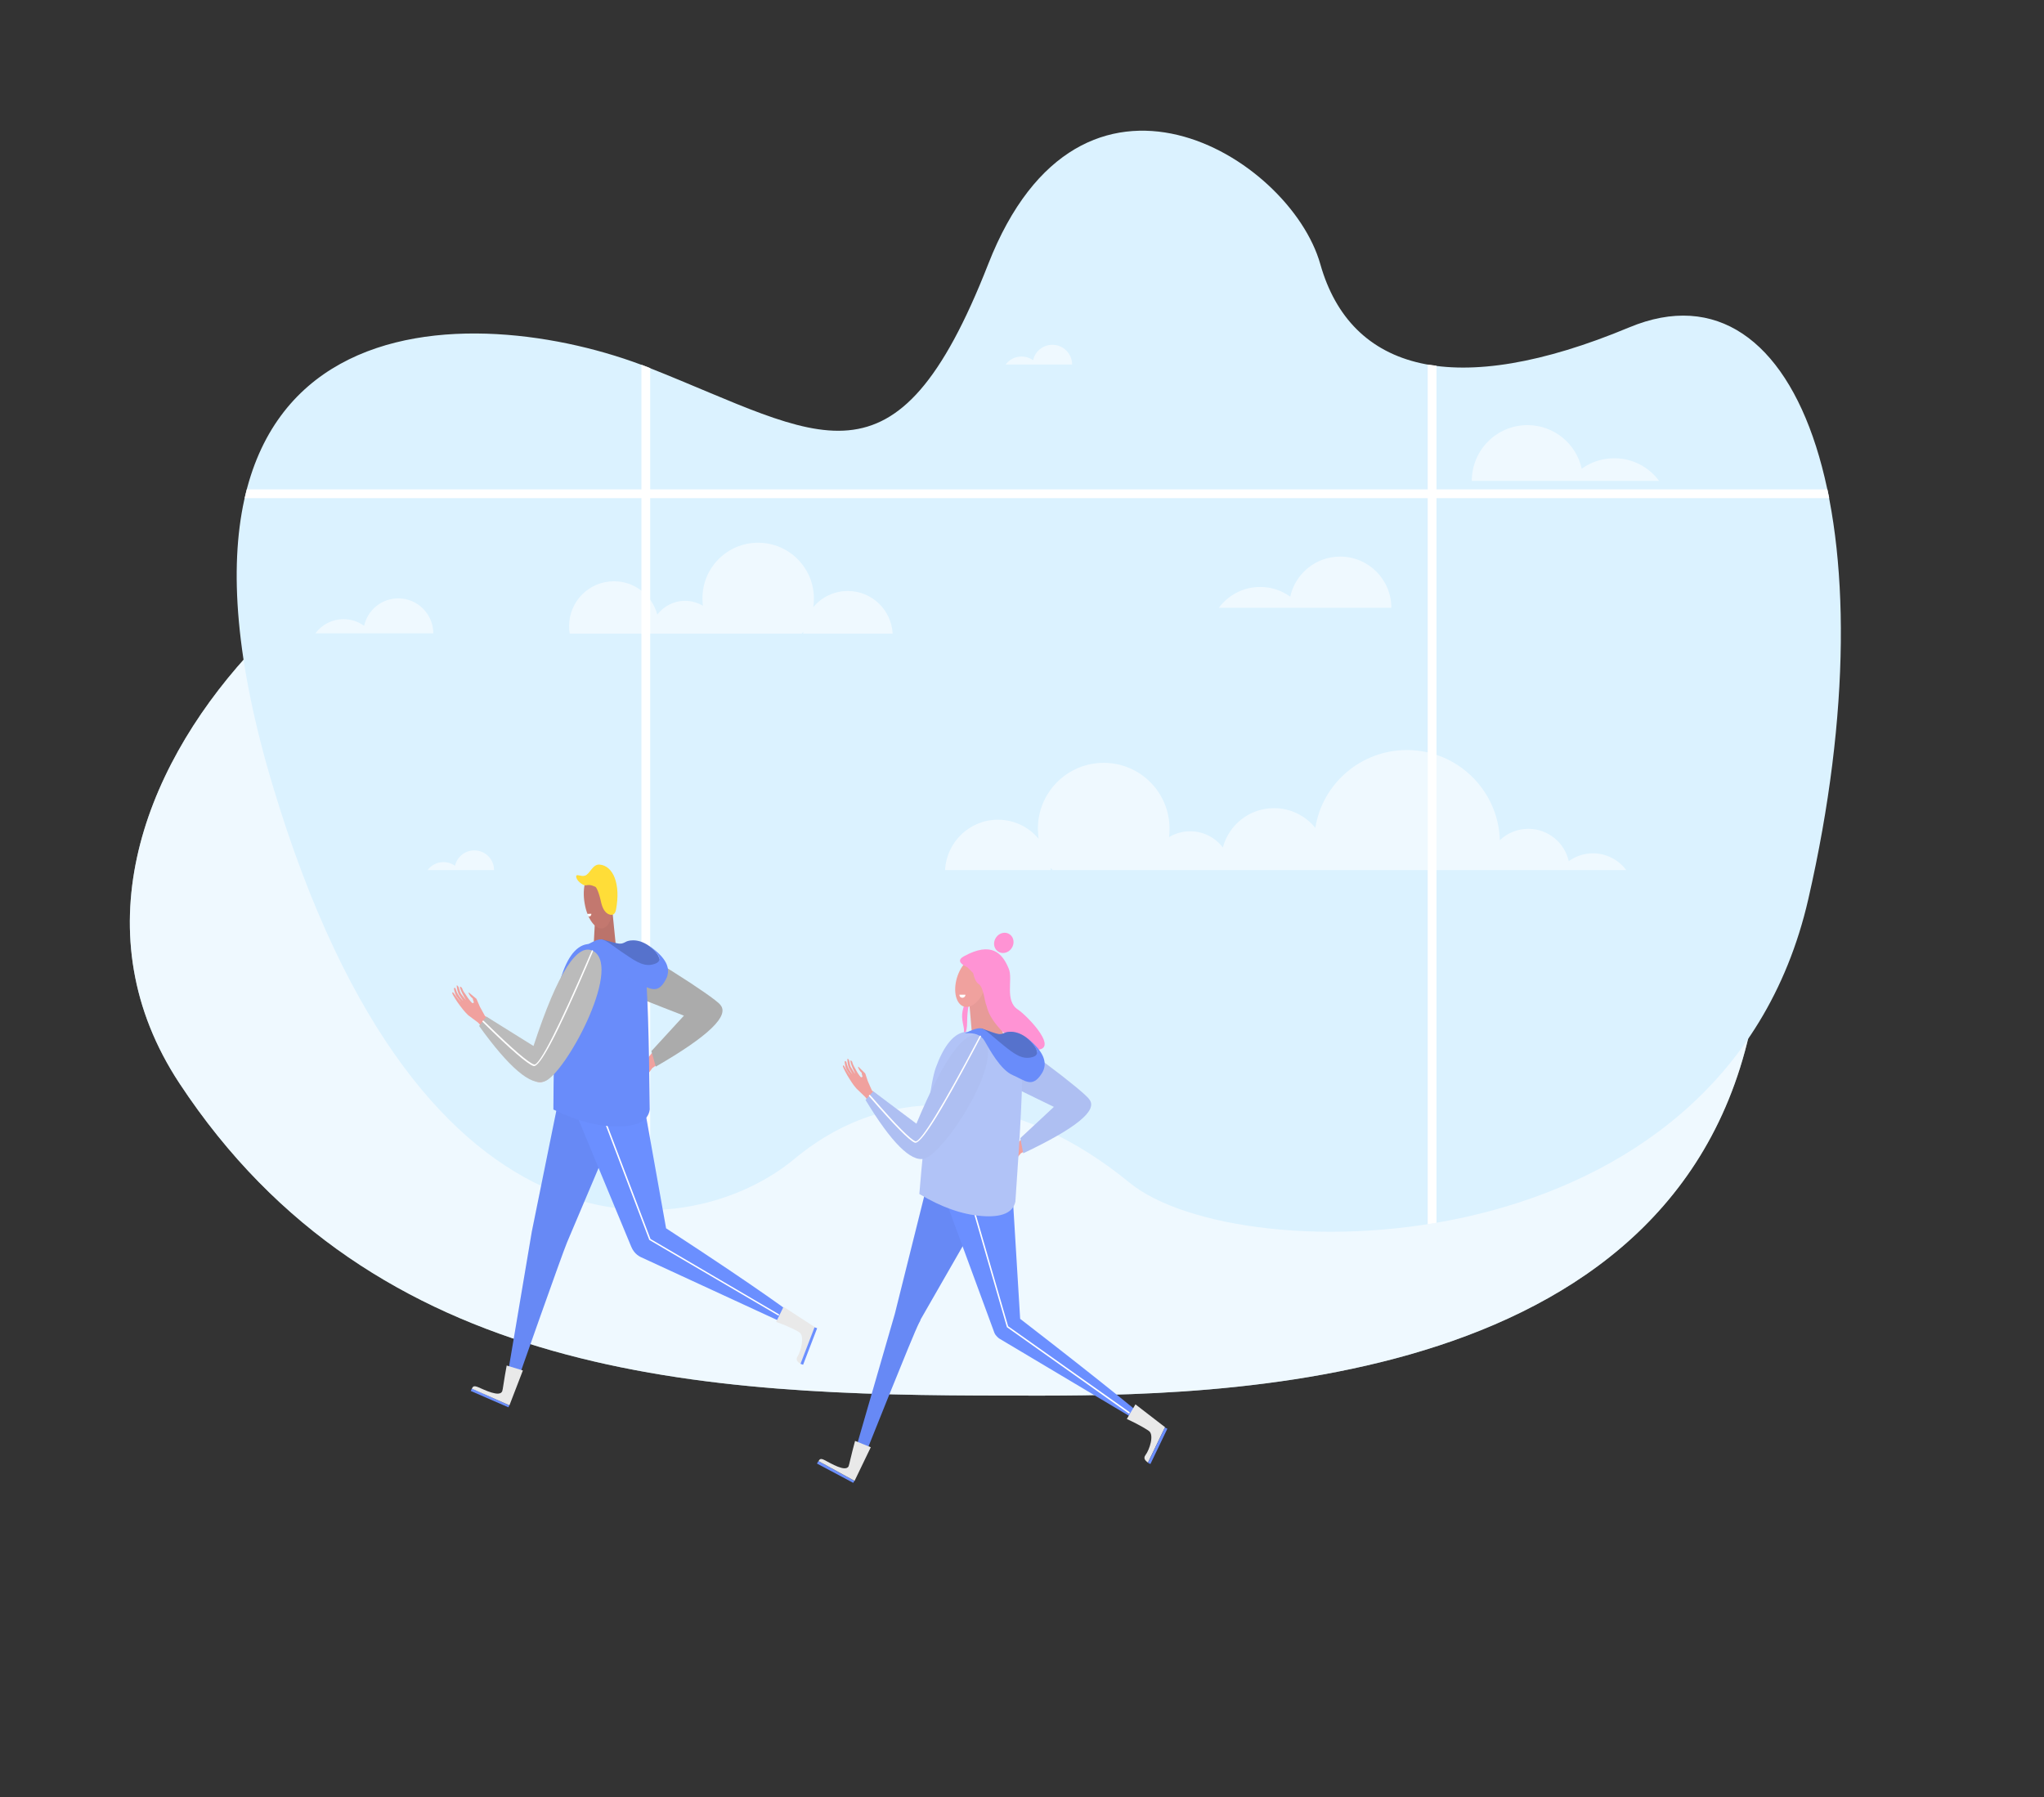 <?xml version="1.0" encoding="utf-8"?>
<!-- Generator: Adobe Illustrator 26.0.1, SVG Export Plug-In . SVG Version: 6.00 Build 0)  -->
<svg version="1.1" id="illustration-builder" xmlns="http://www.w3.org/2000/svg" xmlns:xlink="http://www.w3.org/1999/xlink"
	 x="0px" y="0px" viewBox="0 0 1326 1166" style="enable-background:new 0 0 1326 1166;" xml:space="preserve">
<rect x="0" y="0" width="1326" height="1166" fill="#333333" stroke="none"/>
<style type="text/css">
	.st0{fill:#DBF2FF;}
	.st1{opacity:0.549;fill:#FFFFFF;enable-background:new    ;}
	.st2{fill-rule:evenodd;clip-rule:evenodd;fill:#FFFFFF;}
	.st3{opacity:0.553;fill-rule:evenodd;clip-rule:evenodd;fill:#FFFFFF;enable-background:new    ;}
	.st4{fill-rule:evenodd;clip-rule:evenodd;fill:#6B8FFF;}
	.st5{fill-rule:evenodd;clip-rule:evenodd;fill-opacity:4.000000e-02;}
	.st6{fill-rule:evenodd;clip-rule:evenodd;fill:#E9E9E9;}
	.st7{fill:#FFFFFF;}
	.st8{fill-rule:evenodd;clip-rule:evenodd;fill:#C3786F;}
	.st9{fill-rule:evenodd;clip-rule:evenodd;fill:#FFDD38;}
	.st10{fill-rule:evenodd;clip-rule:evenodd;fill:#F0A19E;}
	.st11{fill-rule:evenodd;clip-rule:evenodd;fill:#ABABAB;}
	.st12{fill-rule:evenodd;clip-rule:evenodd;fill-opacity:2.000000e-02;}
	.st13{fill-rule:evenodd;clip-rule:evenodd;fill:#BBBBBB;}
	.st14{fill-rule:evenodd;clip-rule:evenodd;fill-opacity:0.2;}
	.st15{fill-rule:evenodd;clip-rule:evenodd;fill:#FF93D4;}
	.st16{fill-rule:evenodd;clip-rule:evenodd;fill:#B5C7FC;}
</style>
<g transform="translate(47,0)">
	<g>
		<g id="Symbols--globalStyle1_x2F_gym_x2F_bg1">
			<g id="globalStyle1_x2F_gym_x2F_bg1--globalStyle1_x2F_gym_x2F_bg1">
				<path id="_x5B_color:background_x5D_background--globalStyle1_x2F_gym_x2F_bg1" class="st0" d="M771.1,258.7
					c-19.7-69.7-155.3-153.6-215.4,0S447.3,370.2,335.7,326S-57.4,510.2,69.4,702.8S409.3,905.4,606,905.4
					c110.9,0,426.4,7,481.8-234.7c55.4-241.7-3.3-418-116.2-370.9S790.8,328.4,771.1,258.7z"/>
				<path id="shape--globalStyle1_x2F_gym_x2F_bg1" class="st1" d="M771.1,258.7c-19.7-69.7-155.3-153.6-215.4,0
					S447.3,370.2,335.7,326S-57.4,510.2,69.4,702.8S409.3,905.4,606,905.4c110.9,0,426.4,7,481.8-234.7
					c55.4-241.7-3.3-418-116.2-370.9S790.8,328.4,771.1,258.7z"/>
				
					<path id="_x5B_color:background_x5D_background--globalStyle1_x2F_gym_x2F_bg1_00000170972880191976211160000017635706221836576693_" class="st0" d="
					M809.5,171.3c-19.7-69.7-155.3-153.6-215.4,0C533.9,325,485.8,282.8,374.1,238.6S32.9,185.8,129.9,509.6S403.4,806,468.3,751.9
					c65-54,146.6-42.7,217.5,15.4c70.9,58.1,384.9,57.6,440.3-184s-3.3-418-116.2-370.9S829.2,241,809.5,171.3z"/>
				<polygon id="Rectangle--globalStyle1_x2F_gym_x2F_bg1" class="st2" points="369.1,236.6 374.8,238.8 374.8,785.1 369.1,785.1 
									"/>
				<polygon id="Rectangle-Copy--globalStyle1_x2F_gym_x2F_bg1" class="st2" points="879.2,236.5 884.9,237.3 884.9,793.3 
					879.2,794.2 				"/>
				<polygon id="Rectangle-Copy-2--globalStyle1_x2F_gym_x2F_bg1" class="st2" points="1138.5,317.5 1139.7,323.2 111.7,323.2 
					113.1,317.5 				"/>
				<path id="Combined-Shape--globalStyle1_x2F_gym_x2F_bg1" class="st3" d="M260.7,551.7c7.1,0,12.8,5.7,12.8,12.8l0,0l-43.1,0
					c2.3-3.2,6.1-5.2,10.3-5.2c2.8,0,5.4,0.9,7.5,2.4C249.4,556,254.6,551.7,260.7,551.7z M865.7,486.6c32.7,0,59.3,26,60.3,58.5
					c4.8-4.6,11.3-7.4,18.5-7.4c12.8,0,23.5,9,26.2,21c4.4-3.2,9.8-5.1,15.7-5.1c8.8,0,16.7,4.3,21.6,10.9l-372.2,0
					c-0.4-0.5-0.8-1-1.2-1.5c0,0.5,0.1,1,0.1,1.5l-68.6,0c0.9-18.2,15.9-32.7,34.3-32.7c10.6,0,20.1,4.8,26.4,12.4
					c-0.3-2.1-0.5-4.3-0.5-6.6c0-23.6,19.1-42.7,42.7-42.7c23.6,0,42.7,19.1,42.7,42.7c0,1.9-0.1,3.7-0.3,5.5
					c4-2.4,8.7-3.8,13.7-3.8c8.6,0,16.3,4.1,21.2,10.5c3.9-14.7,17.3-25.5,33.2-25.5c10.8,0,20.5,5,26.8,12.8
					C810.8,508.5,835.7,486.6,865.7,486.6z M444.8,352.1c20,0,36.2,16.2,36.2,36.2c0,1.9-0.1,3.7-0.4,5.6
					c5.3-6.4,13.4-10.5,22.4-10.5c15.6,0,28.3,12.3,29.1,27.7l0,0l-58.1,0c0-0.4,0.1-0.9,0.1-1.3c-0.3,0.4-0.7,0.9-1,1.3l0,0
					l-150.5,0c-0.3-1.6-0.4-3.3-0.4-4.9c0-16.1,13-29.1,29.1-29.1c13.5,0,24.8,9.2,28.1,21.6c4.2-5.4,10.7-8.9,18-8.9
					c4.3,0,8.2,1.2,11.6,3.2c-0.2-1.5-0.3-3.1-0.3-4.7C408.6,368.3,424.8,352.1,444.8,352.1z M211.4,388.2
					c12.5,0,22.7,10.2,22.7,22.7c0,0,0,0,0,0l-76.5,0c4.1-5.6,10.8-9.2,18.3-9.2c5,0,9.6,1.6,13.3,4.3
					C191.5,395.8,200.5,388.2,211.4,388.2z M822.4,361.1c18.4,0,33.2,14.9,33.2,33.2l0,0l-111.9,0c6.1-8.2,15.8-13.5,26.8-13.5
					c7.3,0,14,2.3,19.5,6.3C793.3,372.2,806.5,361.1,822.4,361.1z M943.9,275.8c17.2,0,31.7,12.1,35.2,28.3
					c5.9-4.3,13.3-6.8,21.2-6.8c11.9,0,22.5,5.8,29,14.7l-121.5,0C907.8,291.9,924,275.8,943.9,275.8z M635.7,223.7
					c7.1,0,12.8,5.7,12.8,12.8l0,0l-43.1,0c2.3-3.2,6.1-5.2,10.3-5.2c2.8,0,5.4,0.9,7.5,2.4C624.4,228,629.6,223.7,635.7,223.7z"/>
			</g>
		</g>
	</g>
</g>
<g transform="translate(198,521)">
	<g transform="translate(465,0) scale(-1, 1)">
		<g transform="translate(107,238)">
			<g>
				<g id="Symbols--globalStyle1_x2F_sportpeople_x2F_runningman_x2F_bottom_x2F_1">
					
						<g id="globalStyle1_x2F_sportpeople_x2F_runningman_x2F_bottom_x2F_1--globalStyle1_x2F_sportpeople_x2F_runningman_x2F_bottom_x2F_1">
						<path id="_x5B_clothes_x5D_shoes-copy--globalStyle1_x2F_sportpeople_x2F_runningman_x2F_bottom_x2F_1" class="st4" d="
							M226.2,154l24.4-10.6l-0.7-1.6c0,0-9.1,4.1-24.3,10.9L226.2,154z"/>
						<path id="_x5B_clothes_x5D_pants-copy--globalStyle1_x2F_sportpeople_x2F_runningman_x2F_bottom_x2F_1" class="st4" d="
							M165.4-64.4c11-3.8,23,2,26.8,13c0.3,0.9,0.6,1.8,0.7,2.7l0.1,0L211,40l-0.1,0l0,0l0.1,0l16.7,98.9l-4.1,5.5l-2.7-5.8
							c0,0-29.8-84.8-32.8-91.7l0.1,0c0,0,0,0,0,0l-0.1,0L153.4-35c-0.4-0.8-0.8-1.7-1.1-2.6C148.5-48.6,154.4-60.6,165.4-64.4z"/>
						<path id="shadow--globalStyle1_x2F_sportpeople_x2F_runningman_x2F_bottom_x2F_1" class="st5" d="M165.4-64.4
							c11-3.8,23,2,26.8,13c0.3,0.9,0.6,1.8,0.7,2.7l0.1,0L211,40l-0.1,0l0,0l0.1,0l16.7,98.9l-4.1,5.5l-2.7-5.8
							c0,0-29.8-84.8-32.8-91.7l0.1,0c0,0,0,0,0,0l-0.1,0L153.4-35c-0.4-0.8-0.8-1.7-1.1-2.6C148.5-48.6,154.4-60.6,165.4-64.4z"/>
						<path id="Fill-15-Copy--globalStyle1_x2F_sportpeople_x2F_runningman_x2F_bottom_x2F_1" class="st6" d="M216.8,130.1l8.7,22.6
							l24.4-10.8c-0.7-1.4-1.2-2.1-4-1c-4.2,1.8-14,6.7-15.7,2.7c-0.4-0.8-1-6.6-2.9-16.7L216.8,130.1z"/>
						<path id="_x5B_clothes_x5D_pants--globalStyle1_x2F_sportpeople_x2F_runningman_x2F_bottom_x2F_1" class="st4" d="M166.4-64.8
							c11.9,2.9,19.2,15,16.2,26.9c-0.3,1.3-0.8,2.6-1.3,3.8l-34.8,83.9c-0.5,1.2-1.1,2.3-1.9,3.3c-1.2,1.5-2.6,2.6-4.2,3.4l0,0
							l-96.2,44.4c-1.5-3.5-2.9-6.4-3.2-6.6c0,0,19.1-14.9,83-56.5l-0.1,0l15.2-85.1l0.1,0c0.1-0.5,0.2-1,0.3-1.4
							C142.4-60.5,154.5-67.8,166.4-64.8z"/>
						<path id="shape-copy--globalStyle1_x2F_sportpeople_x2F_runningman_x2F_bottom_x2F_1" class="st6" d="M47.7,88.8l-20.3,13.2
							l9.3,23.8c1.3-0.9,3.5-2.2,1.9-4.8c-2.4-3.9-4.7-13.4-1.1-15.7c0.8-0.5,5.2-3.2,15-6.7L47.7,88.8z"/>
						<path id="_x5B_clothes_x5D_shoes--globalStyle1_x2F_sportpeople_x2F_runningman_x2F_bottom_x2F_1" class="st4" d="M25.9,102.7
							l9.1,23.7l1.7-0.6c0,0-3.1-8.2-9.1-23.7L25.9,102.7z"/>
						<path id="Path-523-Copy--globalStyle1_x2F_sportpeople_x2F_runningman_x2F_bottom_x2F_1" class="st7" d="M50.8,93.6
							c-0.2,0.1-0.3,0.4-0.2,0.6s0.4,0.3,0.6,0.2l83.6-49l37.8-99.6c0.1-0.2,0-0.5-0.3-0.6c-0.2-0.1-0.5,0-0.6,0.3l-37.7,99.3
							L50.8,93.6z"/>
					</g>
				</g>
			</g>
		</g>
		<g transform="translate(173.5,110)">
			<g>
				<g id="Symbols--globalStyle1_x2F_sportpeople_x2F_runningman_x2F_head_x2F_4">
					
						<g id="globalStyle1_x2F_sportpeople_x2F_runningman_x2F_head_x2F_4--globalStyle1_x2F_sportpeople_x2F_runningman_x2F_head_x2F_4">
						<polygon id="_x5B_skin_x5D_neck--globalStyle1_x2F_sportpeople_x2F_runningman_x2F_head_x2F_4" class="st8" points="87.3,9.2 
							105.8,9.2 103.2,-39.7 92.5,-42.6 						"/>
						<polygon id="shadow--globalStyle1_x2F_sportpeople_x2F_runningman_x2F_head_x2F_4" class="st5" points="87.3,9.2 105.8,9.2 
							103.2,-39.7 92.5,-42.6 						"/>
						<path id="_x5B_skin_x5D_face--globalStyle1_x2F_sportpeople_x2F_runningman_x2F_head_x2F_4" class="st8" d="M98.3-28.8
							c4.8,1.2,10.2-5.9,11.9-16c1.8-10.1-0.7-19.2-5.5-20.5c-4.8-1.2-10.2,5.9-11.9,16C91-39.2,93.5-30,98.3-28.8"/>
						<path id="_x5B_hair_x5D_hair--globalStyle1_x2F_sportpeople_x2F_runningman_x2F_head_x2F_4" class="st9" d="M94.4-37.8
							c2.4-0.9,4.1-3.5,5.1-7.6c1.4-6.7,3.1-10,3.8-10.3c3.2-1.4,4-1.3,6.4-0.9c1.5,0.2,6.2-3.2,6-5.9c-0.1-1.8-3,0.4-5.6-0.4
							c-3.3-0.9-4.9-7.5-9.5-7.2c-9,0.7-13.9,12.8-10.7,29.4C90.5-37.9,92-36.9,94.4-37.8z"/>
						<path id="smile--globalStyle1_x2F_sportpeople_x2F_runningman_x2F_head_x2F_4" class="st2" d="M107.1-36.4
							c0.4,0,1.3-0.3,1.4-1.7l-2.6-0.1C105.8-37,106.6-36.5,107.1-36.4"/>
					</g>
				</g>
			</g>
		</g>
		<g transform="translate(165,139)">
			<g>
				<g id="Symbols--globalStyle1_x2F_sportpeople_x2F_runningman_x2F_top_x2F_1">
					
						<g id="globalStyle1_x2F_sportpeople_x2F_runningman_x2F_top_x2F_1--globalStyle1_x2F_sportpeople_x2F_runningman_x2F_top_x2F_1">
						<path id="_x5B_skin_x5D_hand--globalStyle1_x2F_sportpeople_x2F_runningman_x2F_top_x2F_1" class="st10" d="M89.1-42.3
							C84.5-39.9,38.8-13,36.8-11.8c-0.7,0.4-1.3,0.9-1.9,1.3c-0.7,0.3-1.3,0.8-1.9,1.4c-0.9,0.9-1.5,1.9-1.9,3
							c-2.2,4.4,0.5,8.3,3.8,9.7c5.4,4.6,18.5,14.4,40.3,29.6l-0.4-0.3l4.2,5.8c2.4,2.8,4.8,4.6,5.9,5.7l0.1,0.1
							c2.1,1.9,7.2,5.4,8,5.6c0.8,0.2,1-0.4-0.2-1.2c-0.6-0.4-0.8-0.6-1.1-0.8c-0.2-0.2-1.6-1.2-1.9-1.5c-1.3-1.2-2.5-2.2-2.2-2.1
							s2,1.9,3.6,3.1c0.4,0.3,1.6,0.8,1.9,0.9c1.3,0.5,2.3,0.8,3.1,0.9c0.3,0,0.5-0.2,0.3-0.6c0-0.1-0.1-0.1-0.1-0.2
							c-0.3-0.5-1.8-0.8-2.8-1.3c-0.3-0.2-1-0.5-1.4-0.8c-2.1-1.4-4.5-3.9-4-3.6c0.5,0.3,2.3,1.7,3.3,2.5c0.8,0.6,1.1,0.9,3.1,1.6
							c1.2,0.4,3.4,0.8,3.6,0.7c0.2-0.1,0-0.4,0-0.4c-0.5-0.5-0.9-0.8-1.1-0.9c-1.7-0.7-3.3-0.8-4.8-2.2c-1.6-1.4-3.7-3-3.4-2.9
							c0.2,0.1,1.6,0.9,2.7,1.6c1.6,1.1,3.7,2.1,4.4,2.3c0.5,0.2,0.9,0.3,1.3,0.4c0.2,0.1,0.3-0.1,0.3-0.3c0-0.1,0-0.1-0.1-0.2
							c-0.3-0.5-0.6-0.8-0.9-0.9c-1-0.5-1.2-0.5-2.5-1.4c-0.2-0.2-1.9-1.5-2.3-1.7c-2.6-1.7-4.7-4.1-4.7-4.3c0.3-1.7,1.2-0.3,3.1,0
							c1.1,1.5,2.2,2.4,3.7,3.1c0.1,0,0.3-0.1,0-0.5l0,0l-3.7-5L85,31.7l-5.8-3.6C69.5,16.5,60.7,6.2,53.7-1
							c16.4-7.1,38.9-19.5,45.8-23C99.5-24,92.5-35.5,89.1-42.3z"/>
						<path id="shape--globalStyle1_x2F_sportpeople_x2F_runningman_x2F_top_x2F_1" class="st11" d="M72.6,32l2.8-10.1l-21.1-23
							c36.9-14.2,55.6-22.2,56-23.9c1.5-5.5-5.6-21.2-16.1-22C88-47.6,34.1-12.9,30.8-8.2C24.4-1.2,38.3,12.2,72.6,32z"/>
						<path id="_x5B_clothes_x5D_tshirt--globalStyle1_x2F_sportpeople_x2F_runningman_x2F_top_x2F_1" class="st4" d="M79.4-30.4
							C78-19.6,77,10.4,76.5,59.8c1,7.4,8,11,21,11c13,0,26.8-3.7,41.5-11c-0.2-45.7-1.5-73.3-4.1-82.6c-3.8-14-9.7-23.6-18-24.7
							c-4.1-0.6-7.6-0.1-11.3,0C87.6-46.8,81.3-44,79.4-30.4z"/>
						<path id="shadow--globalStyle1_x2F_sportpeople_x2F_runningman_x2F_top_x2F_1" class="st12" d="M79.4-30.4
							C78-19.6,77,10.4,76.5,59.8c1,7.4,8,11,21,11c13,0,26.8-3.7,41.5-11c-0.2-45.7-1.5-73.3-4.1-82.6c-3.8-14-9.7-23.6-18-24.7
							c-4.1-0.6-7.6-0.1-11.3,0C87.6-46.8,81.3-44,79.4-30.4z"/>
						
							<path id="_x5B_skin_x5D_hand--globalStyle1_x2F_sportpeople_x2F_runningman_x2F_top_x2F_1_00000015316821060704206890000008758930106795727527_" class="st10" d="
							M186.7-6.9l2.2-5.1l4.7-3.9c0.4-0.3,0.5-0.1,0.5,0c-0.6,1.5-1.4,2.6-2.8,3.7c-0.2,1.9-1.5,2.8,0.2,3c0.2,0,2.3-2.2,3.9-4.8
							c0.2-0.4,1.4-2.1,1.6-2.3c0.8-1.3,0.8-1.5,1.2-2.5c0.1-0.3,0.4-0.6,0.9-1c0.1,0,0.1-0.1,0.2-0.1c0.2,0,0.3,0.1,0.3,0.3
							c-0.1,0.4-0.2,0.8-0.3,1.3c-0.2,0.7-1.1,2.7-2,4.3c-0.6,1.1-1.4,2.5-1.5,2.7c-0.1,0.3,1.4-1.8,2.7-3.4
							c1.3-1.6,1.3-3.1,1.9-4.8c0.1-0.2,0.4-0.6,0.9-1.1c0,0,0.3-0.2,0.4-0.1c0.1,0.2-0.2,2.4-0.5,3.5c-0.6,2-0.8,2.3-1.4,3.1
							c-0.7,1-1.9,2.8-2.2,3.3c-0.3,0.5,2-2,3.3-4.1c0.2-0.3,0.5-1,0.7-1.4c0.5-1,0.7-2.4,1.1-2.7c0.1,0,0.1-0.1,0.2-0.1
							c0.3-0.1,0.6,0,0.6,0.3c0,0.8-0.3,1.8-0.7,3.1c-0.1,0.3-0.6,1.5-0.8,1.9c-1.1,1.6-2.8,3.5-2.8,3.7c0,0.2,0.8-0.9,2-2.3
							c0.3-0.3,1.2-1.6,1.4-1.9c0.3-0.3,0.4-0.6,0.8-1.1c0.8-1.2,1.3-1,1.2-0.2c-0.1,0.8-3.3,5.9-5,8c-0.9,1.2-2.6,3.6-5.3,6.2
							L188,3.3c0,0,0,0.1-0.1,0.1c-0.2,0.2-0.3,0.3-0.5,0.5c-14.7,17-27.4,31.1-34.8,36.2c-0.6,0.6-1.3,1-2.1,1.3
							c-0.3,0.2-0.6,0.3-0.9,0.4c-3.1,1-6.2-0.7-8.1-3.4c-8.3-10.5-23.5-48-27.6-57.1c0,0,12.3-4.5,19-7.5
							c1.6,3.5,12.9,33.6,18.1,47.7c7-5.1,17.7-12.6,32.4-22.4l0,0L186.7-6.9z"/>
						
							<path id="shape--globalStyle1_x2F_sportpeople_x2F_runningman_x2F_top_x2F_1_00000140699295455546594440000002554469891806288300_" class="st13" d="
							M182.5-0.5l4.7,6.1c-19.4,27-33.6,39.1-42.4,36c-13.2-4.5-50-72.4-32.3-84.2c10.6-7,23.7,13.4,39.4,61.2L182.5-0.5z"/>
						<path id="Path-522--globalStyle1_x2F_sportpeople_x2F_runningman_x2F_top_x2F_1" class="st4" d="M107.7-50.6
							c-6.2,1.7-10,2.7-11.4,2.8c-2.4,0.2-4-1.1-5-1.5c-1.6-0.6-9.2-2.6-17.8,5.9S70.9-20,81.1-25.2c6.8-3.5,14-9.8,21.6-19.2
							L107.7-50.6z"/>
						
							<path id="shadow--globalStyle1_x2F_sportpeople_x2F_runningman_x2F_top_x2F_1_00000074441899561267285390000014239266502443759512_" class="st14" d="
							M107.7-50.6c-6.2,1.7-10,2.7-11.4,2.8c-2.4,0.2-4-1.1-5-1.5c-1.6-0.6-9.2-2.6-17.8,5.9S70.9-20,81.1-25.2
							c6.8-3.5,14-9.8,21.6-19.2L107.7-50.6z"/>
						<path id="Path-521--globalStyle1_x2F_sportpeople_x2F_runningman_x2F_top_x2F_1" class="st4" d="M108.2-50.6
							c2.1,0,5.3,1.4,9.7,4.1c-6.3-1.1-10.6,0.1-13,3.7C101.2-37.5,93-24.8,84.7-22c-8.2,2.8-13.2,7.9-18.7-2.7
							c-3.7-7,0-14.3,11.2-21.9c-7.4,6-8.9,9.9-4.5,11.7c6.6,2.7,11.9-0.7,19.7-6C100.2-46,105-50.6,108.2-50.6z"/>
						
							<path id="shadow--globalStyle1_x2F_sportpeople_x2F_runningman_x2F_top_x2F_1_00000180348109611776346650000006189344573683452605_" class="st12" d="
							M108.2-50.6c2.1,0,5.3,1.4,9.7,4.1c-6.3-1.1-10.6,0.1-13,3.7C101.2-37.5,93-24.8,84.7-22c-8.2,2.8-13.2,7.9-18.7-2.7
							c-3.7-7,0-14.3,11.2-21.9c-7.4,6-8.9,9.9-4.5,11.7c6.6,2.7,11.9-0.7,19.7-6C100.2-46,105-50.6,108.2-50.6z"/>
						<path id="Path-524--globalStyle1_x2F_sportpeople_x2F_runningman_x2F_top_x2F_1" class="st7" d="M113.3-42.8l2,4.6l1.8,4.3
							c19.6,45.4,30.9,66.7,34.8,65.5c3.8-1.2,14.8-10.6,33-28.6c0.2-0.2,0.2-0.5,0-0.7c-0.2-0.2-0.5-0.2-0.7,0l-2.7,2.6
							c-16.5,16.1-26.5,24.7-30,25.7c-3.3,1-16.2-24.2-37.4-73.8c-0.1-0.2-0.4-0.4-0.6-0.3C113.3-43.4,113.2-43.1,113.3-42.8z"/>
					</g>
				</g>
			</g>
		</g>
	</g>
</g>
<g transform="translate(793.5,609)">
	<g transform="translate(97,238)">
		<g>
			<g id="Symbols--globalStyle1_x2F_sportpeople_x2F_woman_x2F_bottom_x2F_1">
				<g id="globalStyle1_x2F_sportpeople_x2F_woman_x2F_bottom_x2F_1--globalStyle1_x2F_sportpeople_x2F_woman_x2F_bottom_x2F_1">
					<path id="_x5B_clothes_x5D_shoes--globalStyle1_x2F_sportpeople_x2F_woman_x2F_bottom_x2F_1" class="st4" d="M-336.2,113.7
						c-14.6-8-23.4-12.8-23.4-12.8l-0.9,1.6l23.5,12.5L-336.2,113.7z"/>
					<path id="_x5B_clothes_x5D_pants--globalStyle1_x2F_sportpeople_x2F_woman_x2F_bottom_x2F_1" class="st4" d="M-248-70.1
						c-0.4,0.9-0.8,1.7-1.3,2.5l-43.9,76.5c-0.2,0.8-0.6,1.6-1.1,2.4c-3.7,6.9-36.2,88.7-36.2,88.7l-3.2,5.6l-3.6-5.8l27.3-94.4l0,0
						l22.4-89.7l0.1,0c0.3-0.9,0.6-1.8,1-2.7c4.7-10.7,17.1-15.5,27.8-10.8C-248.1-93.2-243.3-80.8-248-70.1z"/>
					<path id="shadow--globalStyle1_x2F_sportpeople_x2F_woman_x2F_bottom_x2F_1" class="st5" d="M-248-70.1
						c-0.4,0.9-0.8,1.7-1.3,2.5l-43.9,76.5c-0.2,0.8-0.6,1.6-1.1,2.4c-3.7,6.9-36.2,88.7-36.2,88.7l-3.2,5.6l-3.6-5.8l27.3-94.4l0,0
						l22.4-89.7l0.1,0c0.3-0.9,0.6-1.8,1-2.7c4.7-10.7,17.1-15.5,27.8-10.8C-248.1-93.2-243.3-80.8-248-70.1z"/>
					<path id="Fill-15--globalStyle1_x2F_sportpeople_x2F_woman_x2F_bottom_x2F_1" class="st6" d="M-335.8,87.8
						c-2.7,10-3.8,15.6-4.2,16.5c-2.1,3.8-11.4-1.9-15.5-4c-2.7-1.4-3.2-0.7-4,0.6l23.4,12.8l10.5-21.8L-335.8,87.8z"/>
					
						<path id="_x5B_clothes_x5D_pants--globalStyle1_x2F_sportpeople_x2F_woman_x2F_bottom_x2F_1_00000152979273291779198950000011018754056769203342_" class="st4" d="
						M-234.3-80c0.1,0.5,0.1,1,0.2,1.5l0.1,0l5.3,87.1c58.8,45.4,80,63.4,80,63.4c-0.3,0.1,0.4,0.9-1.4,4.3l-92.3-55l0,0
						c-0.8-0.6-1.5-1.3-2.2-2.2c-0.3-0.5-0.6-0.9-0.8-1.4l0,0c-0.2-0.4-0.3-0.7-0.4-1.1l-31.2-84.8c-0.5-1.4-1-2.9-1.2-4.4
						c-2-12.1,6.2-23.5,18.3-25.5C-247.7-100.4-236.3-92.2-234.3-80z"/>
					<path id="shape--globalStyle1_x2F_sportpeople_x2F_woman_x2F_bottom_x2F_1" class="st6" d="M-159.5,73.6
						c9.4,4.3,13.7,7.3,14.4,7.8c3.4,2.6,0.4,12-2.3,15.6c-1.8,2.4,0.4,3.9,1.6,4.9l11.1-23l-19.2-14.8L-159.5,73.6z"/>
					
						<path id="_x5B_clothes_x5D_shoes--globalStyle1_x2F_sportpeople_x2F_woman_x2F_bottom_x2F_1_00000111896753904358489780000016052036841457966243_" class="st4" d="
						M-134.8,79.1c-7.2,15-11,22.9-11,22.9l1.6,0.8l11-22.9L-134.8,79.1z"/>
					<path id="Path-523--globalStyle1_x2F_sportpeople_x2F_woman_x2F_bottom_x2F_1" class="st7" d="M-266-88.6
						c-0.1-0.3-0.3-0.4-0.6-0.3c-0.3,0.1-0.4,0.3-0.3,0.6L-237.3,14l78.9,55.9c0.2,0.2,0.5,0.1,0.7-0.1s0.1-0.5-0.1-0.7l-78.7-55.7
						L-266-88.6z"/>
				</g>
			</g>
		</g>
	</g>
	<g transform="translate(183,96)">
		<g>
			<g id="Symbols--globalStyle1_x2F_sportpeople_x2F_woman_x2F_head_x2F_2">
				<g id="globalStyle1_x2F_sportpeople_x2F_woman_x2F_head_x2F_2--globalStyle1_x2F_sportpeople_x2F_woman_x2F_head_x2F_2">
					<path id="_x5B_hair_x5D_hair--globalStyle1_x2F_sportpeople_x2F_woman_x2F_head_x2F_2" class="st15" d="M-348.5-81.1
						c4.8,0.6,7,1.9,6.5,3.6c-0.7,2.7-2.4,14.2-4,17.9c-1.7,3.7-3.1,9.6-3.1,18.2c0,5.7-2,11.1-5.9,16.2c3.3-5,4.5-9.5,3.6-13.7
						c-1.3-6.3-1.9-9.2,2.2-18.4C-346.5-63.5-346.2-71.4-348.5-81.1"/>
					<g id="Group--globalStyle1_x2F_sportpeople_x2F_woman_x2F_head_x2F_2" transform="translate(34.9 24.817)">
						<polygon id="_x5B_skin_x5D_neck--globalStyle1_x2F_sportpeople_x2F_woman_x2F_head_x2F_2" class="st10" points="-379.4,-42 
							-383.3,-87.5 -372.9,-93.1 -353.6,-39.9 						"/>
						<polygon id="shadow--globalStyle1_x2F_sportpeople_x2F_woman_x2F_head_x2F_2" class="st5" points="-379.4,-42 -383.3,-87.5 
							-372.9,-93.1 -353.6,-39.9 						"/>
						
							<ellipse id="_x5B_skin_x5D_face--globalStyle1_x2F_sportpeople_x2F_woman_x2F_head_x2F_2" transform="matrix(0.286 -0.958 0.958 0.286 -183.669 -431.431)" class="st10" cx="-381.2" cy="-92.5" rx="16.6" ry="9.7"/>
						<path id="smile--globalStyle1_x2F_sportpeople_x2F_woman_x2F_head_x2F_2" class="st7" d="M-385.1-84.5l-3.9,0
							c0,1.6,1.3,2,1.9,2C-386.4-82.5-385.1-83-385.1-84.5z"/>
					</g>
					
						<path id="_x5B_hair_x5D_hair--globalStyle1_x2F_sportpeople_x2F_woman_x2F_head_x2F_2_00000082327752734902178220000015455651074987120802_" class="st15" d="
						M-322-76.3c2.7,6.7-2.9,20.6,5.9,26.3c6.1,4,28.7,27.5,10.1,26c-1.4-0.1-16.7-7.9-21.2-12.8c-6.3-6.9-8.3-11.5-9.3-15.7
						c-1.3-2.4-1.8-12.1-5.2-14.2c-1.5-1-2.7-3.4-3.5-7c-1.5-1.5-2.7-2.8-3.8-3.8c-5.4-2.5-6.2-4.9-2.2-7.1
						C-333.5-94.3-326.2-86.9-322-76.3z M-320.4-89.6c-2.2,3-6.2,3.8-8.9,1.7c-2.7-2-3.1-6.1-0.9-9.1c2.2-3,6.2-3.8,8.9-1.7
						C-318.6-96.7-318.2-92.6-320.4-89.6z"/>
				</g>
			</g>
		</g>
	</g>
	<g transform="translate(114,94)">
		<g>
			<g id="Symbols--globalStyle1_x2F_sportpeople_x2F_woman_x2F_top_x2F_1">
				<g id="globalStyle1_x2F_sportpeople_x2F_woman_x2F_top_x2F_1--globalStyle1_x2F_sportpeople_x2F_woman_x2F_top_x2F_1">
					<path id="_x5B_skin_x5D_hand--globalStyle1_x2F_sportpeople_x2F_woman_x2F_top_x2F_1" class="st10" d="M-264.2-9.9
						c6.2,3.8,26.3,17,41.1,25c-7.1,6.2-16.1,15.2-26.1,25.4l-5.7,2.9l-5,2l-3.9,4.4l0,0c-0.3,0.4-0.1,0.5,0,0.5
						c1.5-0.5,2.5-1.3,3.7-2.6c1.8-0.1,2.8-1.4,2.9,0.3c0,0.2-2.2,2.2-4.7,3.6c-0.4,0.2-2.1,1.3-2.3,1.4c-1.3,0.7-1.5,0.8-2.4,1.1
						c-0.3,0.1-0.6,0.4-0.9,0.8c0,0.1-0.1,0.1-0.1,0.2c0,0.2,0.1,0.3,0.2,0.3c0.4-0.1,0.8-0.2,1.3-0.3c0.7-0.2,2.6-1,4.3-1.8
						c1.1-0.6,2.5-1.3,2.6-1.3c0.3-0.1-1.8,1.3-3.4,2.5c-1.6,1.2-3,1.1-4.7,1.7c-0.2,0.1-0.6,0.3-1.1,0.8c0,0-0.2,0.3-0.1,0.4
						c0.2,0.1,2.3-0.1,3.4-0.4c1.9-0.5,2.3-0.7,3.1-1.3c1-0.7,2.8-1.8,3.3-2c0.5-0.3-2,1.9-4,3c-0.3,0.2-1,0.5-1.3,0.6
						c-1,0.4-2.4,0.6-2.7,1c0,0.1-0.1,0.1-0.1,0.2c-0.1,0.3,0,0.6,0.3,0.6c0.7,0,1.7-0.2,3-0.6c0.3-0.1,1.4-0.5,1.8-0.7
						c1.6-1,3.4-2.6,3.6-2.6c0.2,0-0.9,0.8-2.3,1.8c-0.3,0.2-1.6,1.1-1.9,1.3c-0.3,0.2-0.6,0.4-1.1,0.7c-1.1,0.7-1,1.2-0.3,1.1
						c0.7-0.1,5.8-3.1,7.9-4.6l0.1-0.1c1.2-0.9,3.5-2.4,6-4.9l4.4-5.2l-0.4,0.2c21.6-12.6,34.6-20.7,40-24.7c3.2-1.1,6-4.6,4.3-8.8
						c-0.3-1.1-0.8-2.1-1.6-2.9c-0.5-0.6-1.1-1.1-1.7-1.4c-0.5-0.5-1.1-0.9-1.7-1.4c-1.7-1.3-42.5-30-46.6-32.5
						C-256.8-20.2-264.2-9.9-264.2-9.9z"/>
					<path id="_x5B_clothes_x5D_tshirt--globalStyle1_x2F_sportpeople_x2F_woman_x2F_top_x2F_1" class="st16" d="M-200.8,10.3
						c-2.8-4.8-51.3-41.8-57.4-41.8c-10.1-0.1-18,14.3-17,19.6c0.3,1.7,17.5,10.7,51.4,27l-21.8,20.3l1.9,9.8
						C-209.5,29-195.2,17.4-200.8,10.3z"/>
					<path id="shadow--globalStyle1_x2F_sportpeople_x2F_woman_x2F_top_x2F_1" class="st5" d="M-200.8,10.3
						c-2.9-5.2-51.3-41.8-57.4-41.8c-10.1-0.1-18,14.3-17,19.6c0.3,1.7,17.5,10.7,51.4,27l-21.8,20.3l1.9,9.8
						C-209.5,29-195.2,17.4-200.8,10.3z"/>
					
						<path id="_x5B_clothes_x5D_tshirt--globalStyle1_x2F_sportpeople_x2F_woman_x2F_top_x2F_1_00000162329847294252380390000004565097050552016270_" class="st16" d="
						M-269.2-32.7c-3.7-0.4-7.1-1.1-11.2-0.9c-8.4,0.4-15,9.5-20,23.2c-3.3,9.1-6.9,36.5-10.7,82c14.1,8.5,27.6,13.3,40.5,14.3
						c12.9,1,20.2-2.1,21.8-9.3c3.5-49.3,4.9-79.3,4.3-90.1C-245.2-27.2-251.3-30.5-269.2-32.7z"/>
					
						<path id="shadow--globalStyle1_x2F_sportpeople_x2F_woman_x2F_top_x2F_1_00000044880568133487161730000012800065774129898906_" class="st12" d="
						M-269.2-32.7c-3.7-0.4-7.1-1.1-11.2-0.9c-8.4,0.4-15,9.5-20,23.2c-3.3,9.1-6.9,36.5-10.7,82c14.1,8.5,27.6,13.3,40.5,14.3
						c12.9,1,20.2-2.1,21.8-9.3c3.5-49.3,4.9-79.3,4.3-90.1C-245.2-27.2-251.3-30.5-269.2-32.7z"/>
					
						<path id="_x5B_skin_x5D_hand--globalStyle1_x2F_sportpeople_x2F_woman_x2F_top_x2F_1_00000093872218485576119510000011042424710416632499_" class="st10" d="
						M-273.6-7.4c-4.6,8.4-22.2,43.4-31,52.9c-2,2.4-5.2,3.9-8.1,2.7c-0.3-0.1-0.5-0.3-0.8-0.4c-0.7-0.3-1.3-0.8-1.9-1.4
						c-6.7-5.5-17.8-20.1-30.7-37.6c-0.2-0.1-0.3-0.3-0.5-0.5c0,0,0-0.1-0.1-0.1l-5.2-5c-2.4-2.7-3.8-5.2-4.6-6.4
						c-1.5-2.2-4.2-7.4-4.2-8.1c-0.1-0.7,0.5-0.8,1.1,0.3c0.3,0.6,0.4,0.8,0.6,1.2c0.2,0.2,1,1.6,1.2,1.9c1,1.4,1.7,2.6,1.7,2.3
						c0-0.2-1.5-2.1-2.4-3.8c-0.2-0.4-0.6-1.6-0.6-1.9c-0.3-1.3-0.5-2.3-0.4-3c0-0.3,0.3-0.4,0.6-0.2c0.1,0,0.1,0.1,0.2,0.1
						c0.4,0.3,0.5,1.8,0.9,2.7c0.1,0.3,0.4,1,0.5,1.4c1.1,2.1,3.1,4.7,2.8,4.2c-0.3-0.5-1.3-2.4-1.9-3.4c-0.5-0.8-0.7-1.2-1.1-3.1
						c-0.2-1.2-0.4-3.3-0.2-3.5c0.1-0.2,0.4,0.1,0.4,0.1c0.4,0.5,0.7,0.9,0.7,1.2c0.5,1.7,0.3,3.1,1.5,4.8c1.1,1.7,2.3,3.8,2.3,3.5
						c0-0.2-0.7-1.6-1.2-2.7c-0.8-1.7-1.5-3.7-1.6-4.3c-0.1-0.5-0.2-0.9-0.2-1.3c0-0.2,0.1-0.3,0.3-0.2c0.1,0,0.1,0.1,0.2,0.1
						c0.4,0.4,0.7,0.7,0.7,1c0.3,1,0.3,1.2,1,2.5c0.1,0.2,1.1,2,1.3,2.4c1.3,2.6,3.2,4.9,3.4,4.9c1.7-0.1,0.4-1.1,0.4-2.9
						c-1.3-1.2-1.9-2.3-2.4-3.8c0-0.1,0.2-0.3,0.5,0.1l4.2,4.1l1.7,5.1l2.6,5.9l0,0c13.4,10.6,23.1,18.7,29.5,24.2
						c6.2-13.2,19.4-41.3,21.2-44.6C-285.1-12.7-273.6-7.4-273.6-7.4z"/>
					
						<path id="_x5B_clothes_x5D_tshirt--globalStyle1_x2F_sportpeople_x2F_woman_x2F_top_x2F_1_00000011026793837915714380000007569516996257434275_" class="st16" d="
						M-313,26c18.8-44.9,33.1-63.6,42.8-56c16.1,12.7-24.6,75.4-37.7,78.7c-8.7,2.2-21.4-10.5-38.1-38.1l5-5.6L-313,26z"/>
					
						<path id="shadow--globalStyle1_x2F_sportpeople_x2F_woman_x2F_top_x2F_1_00000172411968477525430560000009597585903881970843_" class="st5" d="
						M-313,26c18.8-44.9,33.1-63.6,42.8-56c16.1,12.7-24.6,75.4-37.7,78.7c-8.7,2.2-21.4-10.5-38.1-38.1l5-5.6L-313,26z"/>
					<path id="Path-522--globalStyle1_x2F_sportpeople_x2F_woman_x2F_top_x2F_1" class="st4" d="M-266.6-29.4
						c6.8,9.9,13.5,16.9,20,20.9c9.7,6,17.1-8.4,9.1-17.5s-15.7-7.8-17.3-7.3c-1,0.3-2.7,1.5-5.1,1.1c-1.4-0.2-5.2-1.5-11.2-3.7
						L-266.6-29.4z"/>
					
						<path id="shadow--globalStyle1_x2F_sportpeople_x2F_woman_x2F_top_x2F_1_00000045593212972551089450000000817514615894779810_" class="st14" d="
						M-266.6-29.4c6.8,9.9,13.5,16.9,20,20.9c9.7,6,17.1-8.4,9.1-17.5s-15.7-7.8-17.3-7.3c-1,0.3-2.7,1.5-5.1,1.1
						c-1.4-0.2-5.2-1.5-11.2-3.7L-266.6-29.4z"/>
					<path id="Path-521--globalStyle1_x2F_sportpeople_x2F_woman_x2F_top_x2F_1" class="st4" d="M-256.6-24.9
						c7.4,5.9,12.4,9.7,19.2,7.6c4.5-1.4,3.3-5.5-3.6-12.1c10.5,8.4,13.6,16,9.4,22.7c-6.3,10-10.9,4.6-18.9,1.2
						c-8-3.4-15.1-16.8-18.4-22.4c-2.2-3.7-6.4-5.3-12.7-4.7c4.5-2.3,7.9-3.4,10-3.3C-268.4-35.7-264-30.8-256.6-24.9z"/>
					
						<path id="shadow--globalStyle1_x2F_sportpeople_x2F_woman_x2F_top_x2F_1_00000106867872805118457030000001432167572333242549_" class="st12" d="
						M-256.6-24.9c7.4,5.9,12.4,9.7,19.2,7.6c4.5-1.4,3.3-5.5-3.6-12.1c10.5,8.4,13.6,16,9.4,22.7c-6.3,10-10.9,4.6-18.9,1.2
						c-8-3.4-15.1-16.8-18.4-22.4c-2.2-3.7-6.4-5.3-12.7-4.7c4.5-2.3,7.9-3.4,10-3.3C-268.4-35.7-264-30.8-256.6-24.9z"/>
					<path id="Path-524--globalStyle1_x2F_sportpeople_x2F_woman_x2F_top_x2F_1" class="st7" d="M-271.3-31.1
						c-0.2-0.1-0.5,0-0.6,0.2c-24.3,46.2-38.7,69.5-41.8,68.3C-317,36.1-326,27-340.6,10.2l-2.4-2.7c-0.2-0.2-0.5-0.2-0.7,0
						c-0.2,0.2-0.2,0.5,0,0.7c16.2,18.7,26,28.7,29.6,30.1c3.7,1.5,16.2-18.3,38.6-60.5l2.1-4l2.2-4.2
						C-271-30.7-271.1-31-271.3-31.1z"/>
				</g>
			</g>
		</g>
	</g>
</g>
</svg>
